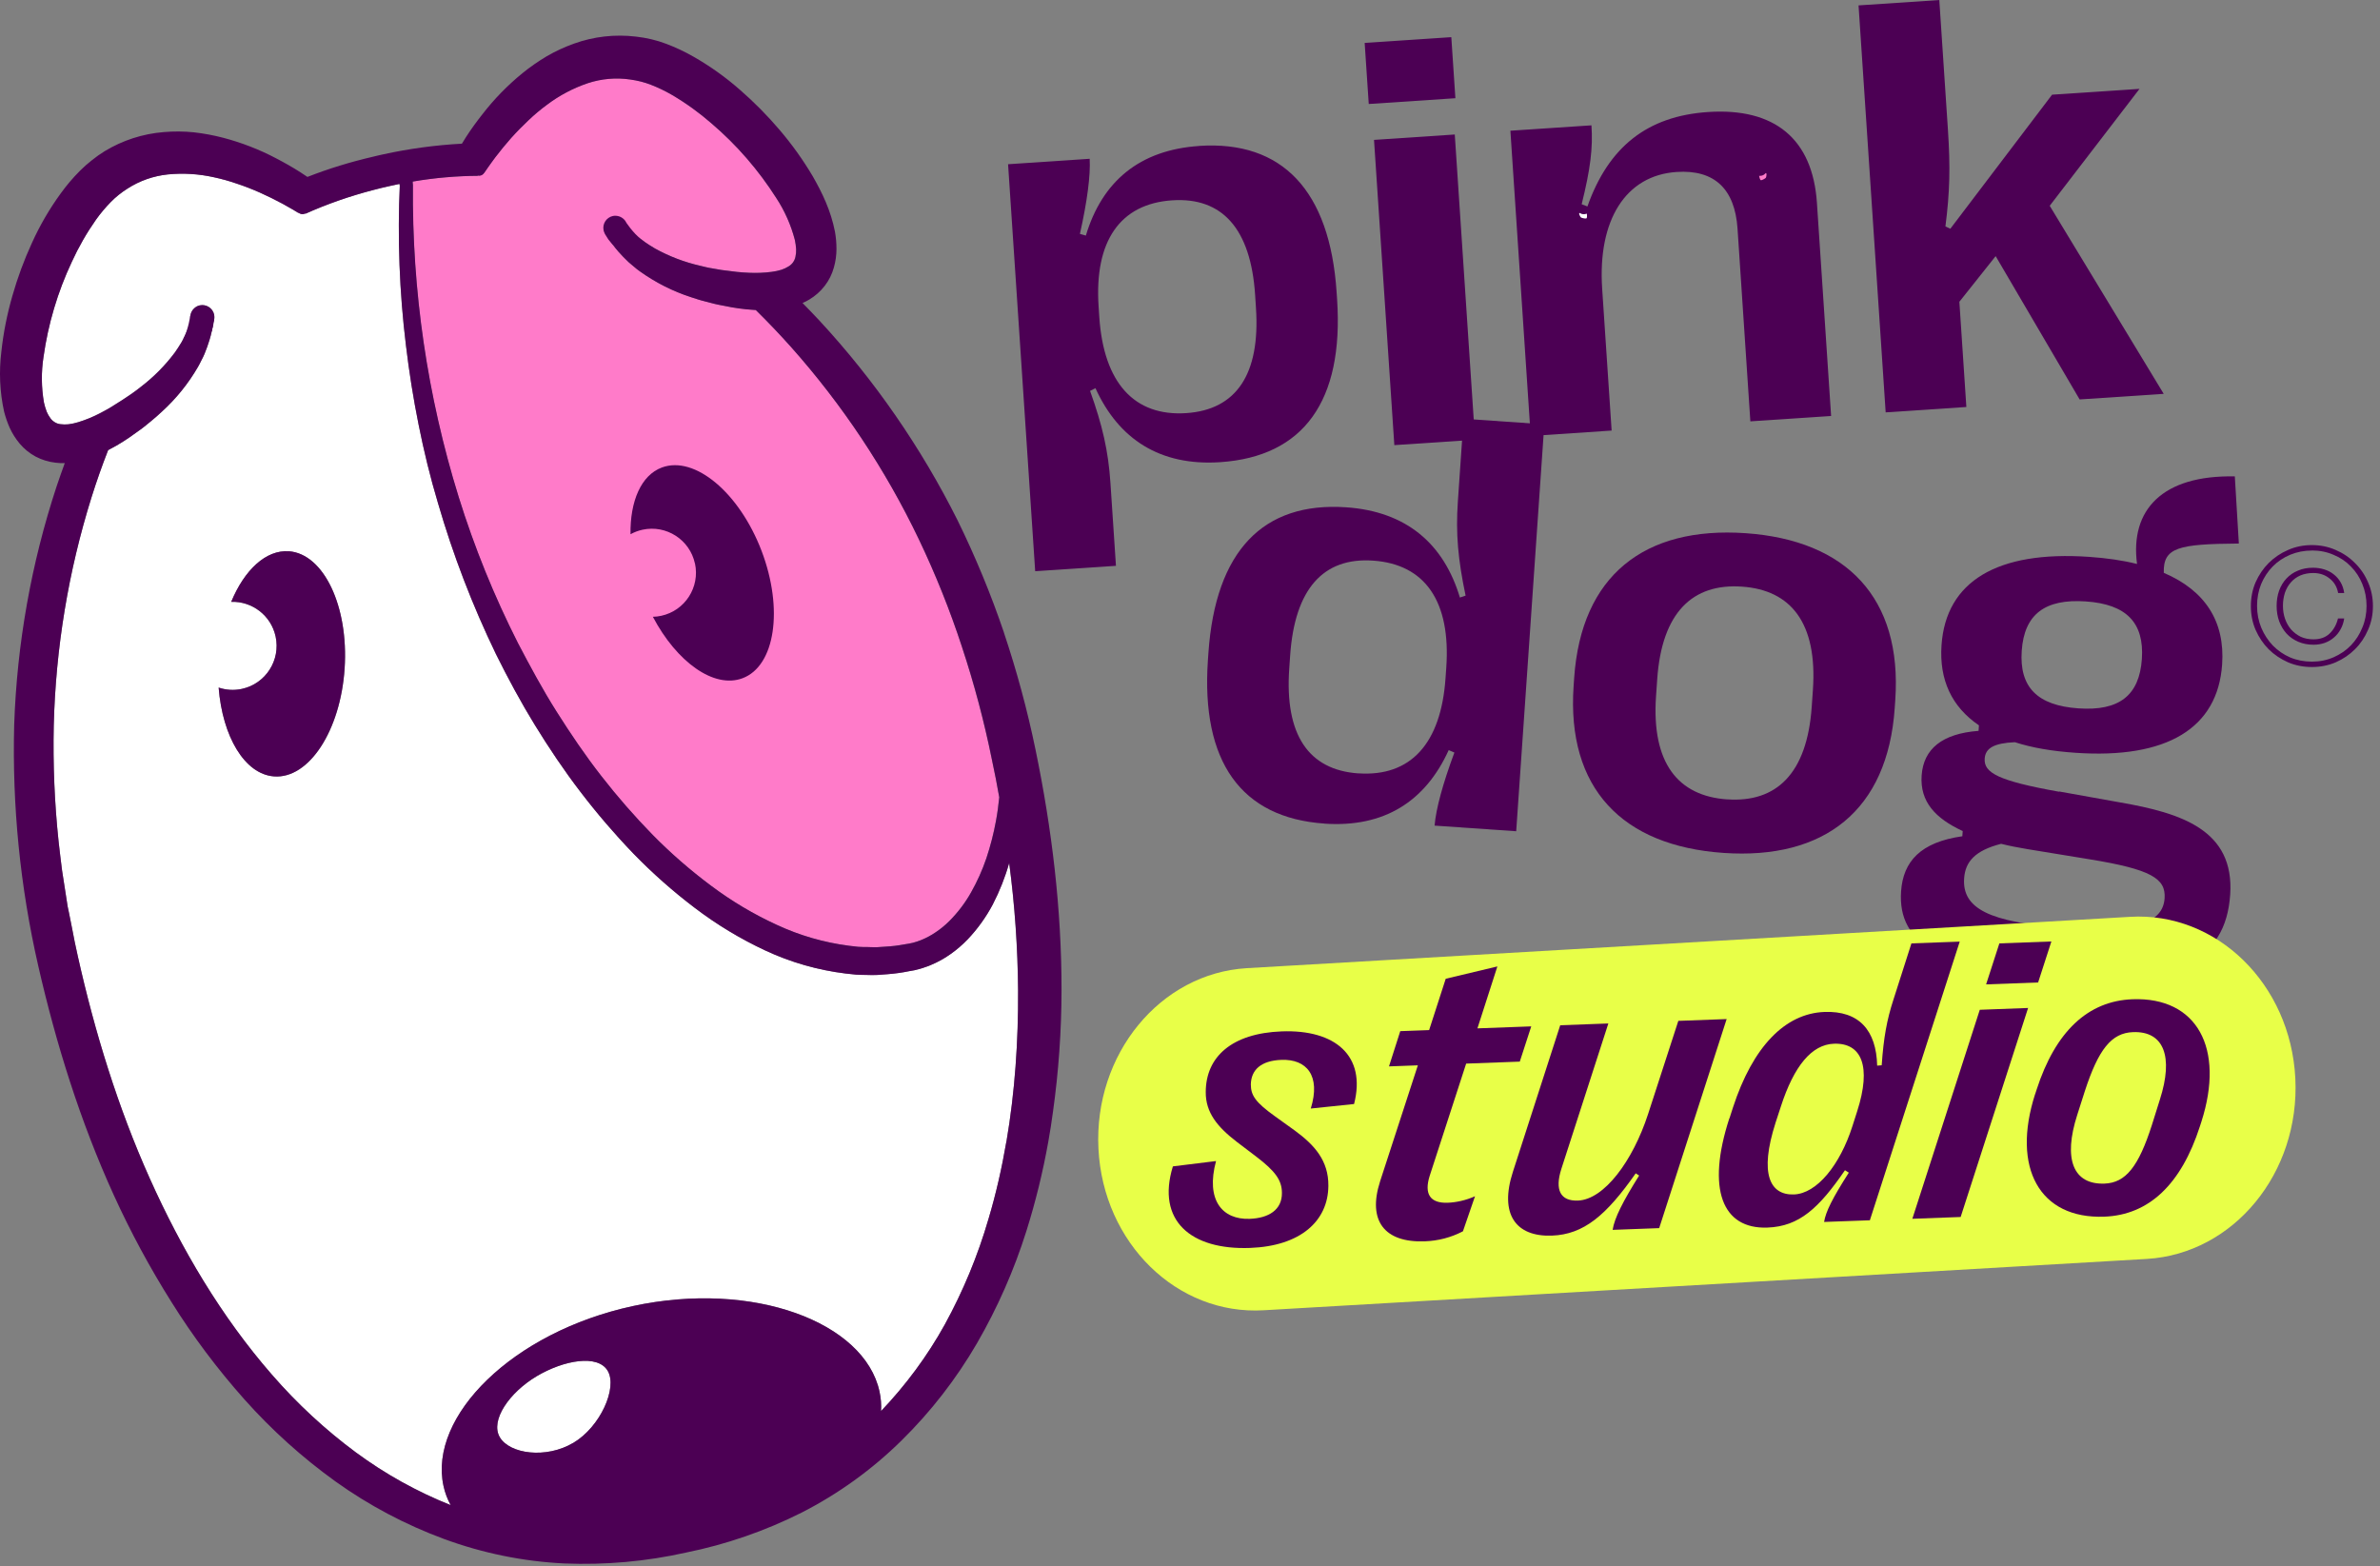 <svg width="313" height="206" viewBox="0 0 313 206" fill="none" xmlns="http://www.w3.org/2000/svg">
<rect x="0" y="0" width="313" height="206" fill="#808080" stroke="none"/>
<path d="M157.716 19.197C149.832 19.718 144.937 23.888 142.804 30.982L142.022 30.762C142.983 26.47 143.423 23.106 143.308 20.883L132.574 21.599L136.141 75.124L146.762 74.415L146.037 63.518C145.76 59.316 144.986 55.944 143.357 51.408L144.066 51.049C147.112 57.76 152.561 61.311 160.477 60.782C171.431 60.049 176.733 52.752 175.845 39.37L175.78 38.417C174.892 25.077 168.654 18.464 157.708 19.189L157.716 19.197ZM154.157 26.347C160.729 25.908 164.484 30.078 165.062 38.751L165.176 40.511C165.754 49.225 162.586 53.892 156.014 54.331C149.189 54.788 145.149 50.373 144.571 41.691L144.481 40.315C143.903 31.674 147.324 26.803 154.149 26.347H154.157Z" fill="#4C0054"/>
<path d="M191.402 12.917L190.865 4.887L179.471 5.644L180.008 13.675L191.402 12.917ZM193.992 57.833L191.321 17.69L180.701 18.398L183.372 58.542L193.992 57.833Z" fill="#4C0054"/>
<path d="M211.951 56.635L210.705 37.977C210.102 28.953 213.783 23.064 220.494 22.616C225.495 22.282 228.158 24.872 228.508 30.069L230.194 55.414L240.814 54.705L238.949 26.68C238.387 18.267 233.387 14.146 224.623 14.733C216.666 15.262 211.544 19.294 208.766 27.153L208.009 26.86C209.165 22.209 209.499 19.465 209.296 16.484L198.635 17.192L201.306 57.336L211.926 56.627L211.951 56.635Z" fill="#4C0054"/>
<path d="M258.601 53.525L257.681 39.688L262.454 33.685L273.497 52.531L284.557 51.798L269.564 27.064L281.373 11.687L269.873 12.453L256.492 30.085L255.848 29.784C256.427 25.215 256.508 22.022 256.174 17.014L255.042 0L244.422 0.709L247.989 54.233L258.609 53.525H258.601Z" fill="#4C0054"/>
<path d="M174.16 108.32C182.044 108.866 187.451 105.396 190.522 98.653L191.271 98.97C189.74 103.091 188.852 106.374 188.665 108.581L199.399 109.322L203.097 55.805L192.476 55.072L191.727 65.969C191.434 70.172 191.752 73.617 192.745 78.333L191.996 78.585C189.878 71.524 184.967 67.264 177.043 66.719C166.097 65.961 159.85 72.485 158.922 85.866L158.856 86.819C157.936 100.159 163.222 107.555 174.168 108.312L174.16 108.32ZM178.647 101.715C172.075 101.259 168.947 96.625 169.55 87.951L169.672 86.192C170.275 77.477 174.013 73.275 180.578 73.731C187.443 74.203 190.807 79.123 190.204 87.796L190.106 89.173C189.512 97.814 185.505 102.179 178.639 101.707L178.647 101.715Z" fill="#4C0054"/>
<path d="M226.667 112.172C239.918 113.084 248.25 106.593 249.178 93.139L249.252 92.072C250.18 78.617 242.818 71.043 229.567 70.123C216.243 69.203 207.952 75.702 207.023 89.156L206.95 90.223C206.021 103.678 213.343 111.252 226.667 112.172ZM227.156 105.135C220.698 104.688 217.179 100.379 217.79 91.543L217.945 89.327C218.556 80.499 222.628 76.704 229.086 77.151C235.512 77.591 239.03 81.908 238.42 90.736L238.265 92.951C237.654 101.78 233.582 105.575 227.156 105.127V105.135Z" fill="#4C0054"/>
<path d="M270.794 104.126C262.755 102.684 260.882 101.633 261.012 99.76C261.11 98.384 262.25 97.732 264.979 97.61C267.235 98.343 269.922 98.799 272.952 99.003C284.997 99.834 291.66 95.761 292.238 87.389C292.629 81.729 290.014 77.673 284.566 75.335C284.468 71.988 286.48 71.548 294.437 71.483L293.907 62.654C284.387 62.459 280.111 67.044 281.047 74.171C279.174 73.698 277.065 73.397 274.727 73.234C262.649 72.403 255.914 76.467 255.336 84.84C255.018 89.425 256.68 92.96 260.255 95.395L260.206 96.12C255.417 96.478 252.966 98.498 252.721 101.975C252.477 105.453 254.529 107.628 258.121 109.297L258.072 109.981C252.591 110.755 250.286 113.288 250.017 117.222C249.537 124.177 255.393 127.541 270.395 128.575C286.162 129.666 292.694 126.392 293.297 117.67C293.883 109.142 286.846 106.927 278.84 105.535L270.802 104.093L270.794 104.126ZM274.32 79.098C279.647 79.464 282.008 81.891 281.683 86.672C281.349 91.486 278.677 93.53 273.351 93.163C267.951 92.789 265.549 90.394 265.883 85.581C266.217 80.8 268.921 78.723 274.328 79.098H274.32ZM271.429 121.994C261.68 121.318 258.032 119.494 258.308 115.52C258.455 113.337 259.734 111.855 263.171 110.975C264.254 111.244 265.41 111.472 266.64 111.675L274.76 113.003C282.921 114.33 284.851 115.544 284.672 118.142C284.444 121.392 280.876 122.646 271.421 121.986L271.429 121.994Z" fill="#4C0054"/>
<path d="M163.964 127.329C152.571 128.013 143.84 138.65 144.459 151.07C145.078 163.49 154.81 173.003 166.204 172.319L282.359 165.567C293.753 164.875 302.484 154.255 301.865 141.826C301.246 129.406 291.513 119.894 280.119 120.578L163.964 127.329Z" fill="#E8FF48"/>
<path d="M154.255 153.397L159.923 152.697C158.539 157.844 160.754 160.426 164.346 160.296C166.854 160.206 168.621 159.107 168.589 156.875C168.581 155.222 167.734 154.033 165.176 152.086L162.643 150.164C160.119 148.218 158.547 146.328 158.571 143.616C158.579 139.006 161.984 135.887 168.573 135.643C175.601 135.382 179.706 138.851 178.077 145.196L172.384 145.79C173.728 141.45 171.83 139.267 168.524 139.389C165.812 139.487 164.541 140.725 164.5 142.614C164.5 144.039 165.079 144.952 167.685 146.817L170.291 148.69C172.873 150.588 174.73 152.64 174.697 155.955C174.665 160.589 171.032 163.879 164.394 164.123C156.617 164.409 152.056 160.54 154.247 153.405L154.255 153.397Z" fill="#4C0054"/>
<path d="M181.489 155.395L186.466 140.108L182.67 140.247L184.153 135.612L187.948 135.474L190.131 128.722L196.923 127.102L194.301 135.246L201.378 134.985L199.871 139.619L192.818 139.88L188.013 154.67C187.272 157.048 188.095 158.262 190.391 158.18C191.45 158.14 192.737 157.887 193.983 157.325L192.395 161.935C190.798 162.766 189.129 163.189 187.37 163.254C182.051 163.45 179.844 160.534 181.489 155.403V155.395Z" fill="#4C0054"/>
<path d="M227.073 134.032L218.204 161.519L212.08 161.747C212.332 160.159 213.44 158 215.565 154.604L215.117 154.311C211.232 159.857 208.276 162.35 204.09 162.504C199.334 162.675 197.159 159.678 198.967 154.107L205.189 134.838L211.518 134.602L205.344 153.708C204.44 156.51 205.222 157.984 207.519 157.895C210.956 157.764 214.726 152.715 216.746 146.509L220.721 134.26L227.073 134.023V134.032Z" fill="#4C0054"/>
<path d="M227.448 147.08L227.912 145.638C230.518 137.657 234.753 133.283 239.941 133.088C244.486 132.917 246.758 135.499 246.872 140.149L247.467 140.1C247.719 136.443 248.151 134.122 248.99 131.532L251.376 124.072L257.729 123.836L245.911 160.486L239.892 160.705C240.104 159.354 240.992 157.586 243.142 154.223L242.637 153.905C239.224 158.865 236.651 161.292 232.44 161.447C226.503 161.667 224.394 156.413 227.431 147.072L227.448 147.08ZM243.622 148.09L244.25 146.127C246.131 140.263 244.852 137.128 241.179 137.266C238.263 137.372 235.934 140.198 234.216 145.492L233.515 147.634C231.333 154.418 232.782 157.203 235.934 157.089C238.931 156.975 241.977 153.245 243.622 148.09Z" fill="#4C0054"/>
<path d="M251.498 160.289L260.367 132.802L266.72 132.565L257.851 160.053L251.498 160.289ZM261.198 129.462L262.941 124.071L269.782 123.818L268.039 129.21L261.198 129.462Z" fill="#4C0054"/>
<path d="M267.649 143.894L267.837 143.315C270.321 135.643 274.596 131.636 280.46 131.416C288.93 131.107 292.62 137.851 289.509 147.534L289.321 148.112C286.862 155.76 282.61 159.791 276.746 160.011C268.219 160.329 264.53 153.585 267.641 143.894H267.649ZM283.009 147.933L284.052 144.61C285.86 138.983 284.598 135.586 280.517 135.741C277.675 135.847 275.973 138.005 274.181 143.503L273.187 146.614C271.306 152.453 272.65 155.817 276.779 155.662C279.564 155.556 281.25 153.431 283.009 147.933Z" fill="#4C0054"/>
<path d="M126.508 85.076C124.92 80.246 123.023 75.523 120.84 70.929C116.442 61.742 110.782 53.223 104.022 45.625C102.531 43.955 100.984 42.334 99.396 40.771C98.981 40.746 98.581 40.714 98.158 40.673C97.523 40.616 96.904 40.51 96.285 40.42L94.477 40.07C93.874 39.956 93.271 39.769 92.677 39.622C92.082 39.476 91.488 39.272 90.893 39.085C88.491 38.311 86.218 37.163 84.158 35.689C83.905 35.509 83.628 35.306 83.4 35.094C83.172 34.882 82.895 34.695 82.667 34.475C82.195 34.035 81.747 33.579 81.323 33.09C80.794 32.496 80.33 31.844 79.898 31.169C80.265 31.47 80.753 31.616 81.25 31.511C82.024 31.34 82.537 30.639 82.496 29.865H82.553C82.879 30.199 83.213 30.533 83.571 30.843C83.962 31.193 84.378 31.519 84.801 31.828C85.241 32.121 85.656 32.414 86.129 32.675C87.994 33.709 89.997 34.467 92.074 34.947C92.603 35.07 93.125 35.216 93.662 35.289C94.2 35.363 94.729 35.501 95.275 35.55L96.904 35.754C97.441 35.803 97.971 35.852 98.5 35.868C99.494 35.917 100.495 35.868 101.481 35.746C101.912 35.689 102.344 35.599 102.768 35.469C103.11 35.355 103.427 35.2 103.729 35.013C103.949 34.874 104.144 34.695 104.291 34.483C104.437 34.272 104.543 34.027 104.6 33.775C104.673 33.449 104.698 33.107 104.69 32.773C104.665 32.358 104.608 31.942 104.519 31.535C104.014 29.58 103.183 27.723 102.075 26.029C99.738 22.348 96.863 19.033 93.54 16.207C91.927 14.798 90.185 13.544 88.336 12.461C87.464 11.956 86.544 11.516 85.607 11.15C85.168 10.979 84.72 10.832 84.264 10.718C83.808 10.604 83.343 10.514 82.871 10.449C80.99 10.172 79.067 10.343 77.26 10.946C75.346 11.598 73.537 12.55 71.925 13.772C71.07 14.399 70.263 15.083 69.49 15.816C68.708 16.558 67.951 17.323 67.218 18.137C66.493 18.952 65.8 19.807 65.132 20.678C64.807 21.11 64.473 21.566 64.171 22.006C63.87 22.446 63.536 22.934 63.292 23.317L62.925 23.122C60.026 23.138 57.127 23.391 54.26 23.879V24.083L54.292 24.319C54.162 38.221 56.19 52.067 60.311 65.359C62.363 71.972 64.97 78.398 68.105 84.571C69.701 87.633 71.338 90.671 73.187 93.587C75.028 96.494 76.958 99.353 79.076 102.065C81.177 104.769 83.433 107.351 85.827 109.802C88.222 112.229 90.787 114.461 93.516 116.497C96.211 118.517 99.111 120.243 102.173 121.644C105.17 123.037 108.363 123.957 111.637 124.381L112.85 124.519C113.233 124.552 113.665 124.544 114.072 124.552C114.479 124.552 114.878 124.592 115.286 124.576L116.499 124.495C117.305 124.446 118.112 124.348 118.91 124.202L119.512 124.104L120.05 123.99C120.229 123.949 120.392 123.868 120.571 123.835C120.75 123.778 120.921 123.721 121.092 123.648C121.785 123.371 122.444 123.021 123.055 122.597C123.691 122.174 124.285 121.685 124.823 121.147C125.946 120.023 126.916 118.753 127.698 117.36C128.504 115.935 129.18 114.428 129.709 112.873C130.239 111.285 130.654 109.656 130.963 108.002C131.159 106.968 131.297 105.909 131.403 104.859C131.11 103.181 130.792 101.511 130.426 99.85C129.408 94.849 128.097 89.922 126.5 85.084L126.508 85.076Z" fill="#FF7BC9"/>
<path d="M70.572 181.008C67.004 183.134 64.439 186.799 65.726 189.014C67.013 191.23 71.826 191.889 75.393 189.764C78.96 187.646 81.216 182.531 79.93 180.3C78.635 178.068 74.139 178.883 70.572 181V181.008Z" fill="white"/>
<path d="M130.565 118.931C129.677 120.617 128.561 122.173 127.242 123.549C126.566 124.258 125.825 124.901 125.018 125.463C124.212 126.041 123.332 126.53 122.42 126.905C122.192 127.011 121.956 127.1 121.712 127.173C121.476 127.255 121.231 127.353 120.987 127.41L120.254 127.597L119.562 127.719C118.649 127.906 117.721 128.037 116.784 128.11L115.392 128.216C114.927 128.232 114.455 128.216 113.991 128.216C113.527 128.216 113.062 128.216 112.598 128.175L111.214 128.029C107.557 127.581 103.99 126.563 100.642 124.999C97.36 123.468 94.249 121.586 91.358 119.387C88.499 117.221 85.803 114.835 83.303 112.261C80.835 109.696 78.506 106.984 76.348 104.157C74.181 101.331 72.194 98.383 70.337 95.345C68.472 92.316 66.794 89.18 65.214 86.004C62.127 79.618 59.578 72.989 57.599 66.172C56.581 62.776 55.742 59.323 55.05 55.861C54.358 52.4 53.796 48.906 53.38 45.396C52.525 38.441 52.265 31.428 52.59 24.432L52.468 24.196C52.094 24.277 51.735 24.359 51.336 24.44C50.554 24.611 49.781 24.807 49.015 25.002C45.969 25.792 42.988 26.827 40.121 28.122L39.901 28.415C39.519 28.162 39.038 27.861 38.558 27.584C38.085 27.307 37.605 27.038 37.133 26.778C36.163 26.257 35.178 25.768 34.184 25.328C33.191 24.888 32.181 24.489 31.163 24.155C30.161 23.805 29.135 23.52 28.1 23.3C26.121 22.86 24.085 22.73 22.073 22.934C20.184 23.129 18.36 23.773 16.763 24.799C16.364 25.051 15.973 25.32 15.607 25.621C15.24 25.915 14.89 26.232 14.564 26.566C13.856 27.291 13.204 28.065 12.618 28.887C11.388 30.638 10.321 32.503 9.433 34.45C7.585 38.4 6.33 42.602 5.72 46.919C5.41 48.914 5.426 50.95 5.777 52.938C5.866 53.345 5.988 53.744 6.135 54.135C6.265 54.444 6.428 54.737 6.632 55.006C6.787 55.218 6.982 55.389 7.202 55.527C7.422 55.658 7.674 55.747 7.927 55.78C8.285 55.829 8.643 55.837 8.994 55.796C9.425 55.739 9.857 55.65 10.28 55.519C11.242 55.226 12.17 54.851 13.058 54.387C13.53 54.159 13.994 53.89 14.459 53.622L15.859 52.742C16.332 52.449 16.763 52.139 17.22 51.838C17.676 51.537 18.099 51.203 18.523 50.869C20.217 49.574 21.723 48.051 23.002 46.341C23.311 45.917 23.58 45.469 23.857 45.021C24.118 44.565 24.362 44.093 24.574 43.612C24.769 43.181 24.932 42.733 25.087 42.293C25.087 42.268 25.103 42.252 25.111 42.228C25.087 42.171 25.071 42.114 25.054 42.048C24.932 41.462 25.144 40.892 25.567 40.526C25.763 40.355 25.999 40.216 26.276 40.159C27.131 39.972 27.978 40.517 28.166 41.381C28.166 41.405 28.166 41.438 28.174 41.462C28.182 41.519 28.19 41.568 28.19 41.625C28.206 41.869 28.166 42.105 28.076 42.317C27.962 43.132 27.791 43.938 27.547 44.728C27.359 45.347 27.139 45.95 26.895 46.544C26.773 46.837 26.634 47.131 26.48 47.407C26.325 47.693 26.211 47.994 26.032 48.263C24.761 50.462 23.165 52.441 21.284 54.143C20.827 54.558 20.363 54.982 19.883 55.373C19.402 55.755 18.93 56.171 18.433 56.521L16.934 57.588C16.413 57.946 15.892 58.28 15.338 58.59C14.972 58.801 14.597 59.005 14.222 59.2C13.416 61.261 12.683 63.33 12.031 65.423C8.994 75.139 7.324 85.23 7.072 95.41C6.966 100.509 7.178 105.607 7.707 110.673C7.862 111.943 7.992 113.206 8.163 114.476L8.749 118.255C8.823 118.891 8.953 119.518 9.091 120.137L9.466 122.018L9.833 123.899L10.24 125.781C12.488 135.806 15.525 145.677 19.695 154.978C23.865 164.279 29.11 173.165 35.756 180.78C39.063 184.583 42.768 188.02 46.808 191.017C50.652 193.851 54.846 196.181 59.269 197.948C58.845 197.166 58.52 196.327 58.324 195.415C56.345 186.269 67.389 175.201 83.221 171.772C99.062 168.343 113.698 173.89 115.669 183.011C115.856 183.874 115.921 184.73 115.872 185.577C119.13 182.156 121.956 178.336 124.253 174.199C126.663 169.801 128.586 165.151 129.995 160.329C130.996 156.982 131.77 153.569 132.356 150.116C133.472 143.584 133.928 136.906 133.888 130.252C133.839 124.641 133.448 119.045 132.715 113.483C132.185 115.364 131.461 117.188 130.565 118.923V118.931ZM45.326 87.934C44.78 96.111 40.618 102.455 36.041 102.113C32.181 101.82 29.265 96.868 28.76 90.434C29.713 90.752 30.764 90.833 31.814 90.605C34.942 89.929 36.929 86.843 36.253 83.715C35.65 80.938 33.15 79.065 30.413 79.154C32.156 74.96 34.99 72.28 38.004 72.508C42.589 72.859 45.871 79.765 45.326 87.942V87.934Z" fill="white"/>
<path d="M37.996 72.502C34.974 72.274 32.14 74.953 30.405 79.148C33.15 79.058 35.642 80.931 36.245 83.708C36.921 86.836 34.934 89.923 31.806 90.599C30.756 90.827 29.705 90.745 28.752 90.427C29.257 96.87 32.173 101.822 36.033 102.107C40.618 102.457 44.772 96.104 45.318 87.927C45.863 79.75 42.581 72.844 37.996 72.494V72.502Z" fill="#4C0054"/>
<path d="M91.398 74.097C92.074 77.224 90.087 80.311 86.96 80.987C86.593 81.068 86.227 81.109 85.86 81.117C89.004 87.079 93.899 90.597 97.637 89.204C101.945 87.608 103.069 80.099 100.154 72.443C97.23 64.788 91.366 59.885 87.049 61.481C84.305 62.499 82.855 65.928 82.92 70.261C83.401 69.992 83.938 69.788 84.5 69.666C87.627 68.99 90.714 70.977 91.39 74.105L91.398 74.097Z" fill="#4C0054"/>
<path d="M132.037 83.203C130.319 78.145 128.275 73.201 125.921 68.404C121.132 58.843 115.016 49.998 107.759 42.155C107.034 41.373 106.293 40.616 105.544 39.85C105.853 39.72 106.163 39.557 106.448 39.386C107.222 38.922 107.898 38.319 108.451 37.61C109.013 36.886 109.421 36.063 109.665 35.183C109.893 34.385 110.007 33.554 110.007 32.732C110.007 31.983 109.942 31.233 109.812 30.492C109.266 27.682 108.126 25.345 106.871 23.154C105.601 21.012 104.143 18.976 102.522 17.078C100.918 15.197 99.183 13.438 97.318 11.817C95.428 10.156 93.376 8.69 91.185 7.444C90.045 6.792 88.856 6.23 87.626 5.766C86.983 5.521 86.323 5.318 85.655 5.163C84.987 5.008 84.303 4.886 83.619 4.813C80.874 4.487 78.097 4.797 75.499 5.733C74.245 6.181 73.031 6.743 71.883 7.411C70.776 8.071 69.709 8.812 68.707 9.626C66.76 11.214 65.001 13.014 63.462 15.002C62.696 15.971 61.971 16.964 61.304 17.999C61.116 18.292 60.937 18.593 60.75 18.895C57.288 19.082 53.843 19.546 50.455 20.287C49.975 20.385 49.494 20.507 49.014 20.621C46.09 21.297 43.223 22.177 40.43 23.268C40.136 23.073 39.835 22.861 39.534 22.674C38.499 22.006 37.424 21.403 36.333 20.833C34.11 19.66 31.756 18.748 29.329 18.113C28.075 17.787 26.804 17.551 25.517 17.404C24.19 17.266 22.854 17.258 21.535 17.372C18.782 17.591 16.119 18.455 13.757 19.888C13.17 20.247 12.617 20.646 12.079 21.077C11.533 21.501 11.02 21.957 10.532 22.445C9.603 23.374 8.748 24.376 7.982 25.443C6.5 27.479 5.23 29.661 4.195 31.958C3.161 34.206 2.306 36.527 1.63 38.905C0.938 41.3 0.449 43.751 0.18 46.235C-0.146 48.866 -0.032 51.537 0.539 54.135C0.726 54.86 0.97 55.569 1.272 56.253C1.614 57.01 2.062 57.711 2.591 58.346C3.177 59.046 3.894 59.624 4.7 60.056C5.498 60.471 6.362 60.74 7.258 60.846C7.673 60.903 8.097 60.919 8.52 60.903C8.154 61.913 7.795 62.923 7.453 63.941C4.114 74.073 2.233 84.636 1.866 95.313C1.589 105.966 2.648 116.619 5.026 127.011C7.38 137.306 10.548 147.478 14.962 157.17C17.169 162.016 19.702 166.715 22.537 171.219C25.371 175.763 28.588 180.047 32.147 184.046C35.73 188.069 39.745 191.685 44.111 194.829C48.509 197.981 53.314 200.522 58.38 202.395C63.47 204.268 68.813 205.36 74.221 205.62C79.596 205.84 84.979 205.36 90.224 204.187C95.502 203.12 100.608 201.353 105.422 198.934C110.251 196.466 114.682 193.274 118.55 189.462C122.411 185.667 125.75 181.367 128.478 176.675C131.182 172.001 133.365 167.049 134.986 161.893C136.199 158.033 137.16 154.107 137.869 150.125C138.097 148.83 138.309 147.527 138.48 146.215C139.221 140.93 139.595 135.595 139.604 130.252C139.62 119.583 138.333 108.988 136.191 98.628C135.116 93.407 133.723 88.26 132.029 83.203H132.037ZM62.941 23.13L63.307 23.325C63.551 22.934 63.877 22.445 64.187 22.014C64.488 21.574 64.83 21.126 65.148 20.686C65.816 19.815 66.508 18.96 67.233 18.145C67.958 17.331 68.715 16.573 69.505 15.824C70.271 15.091 71.085 14.407 71.94 13.78C73.561 12.558 75.361 11.605 77.275 10.954C79.083 10.351 81.005 10.18 82.886 10.457C83.359 10.522 83.823 10.612 84.279 10.726C84.735 10.84 85.183 10.986 85.623 11.157C86.567 11.524 87.48 11.964 88.351 12.469C90.2 13.552 91.935 14.806 93.555 16.215C96.87 19.041 99.745 22.356 102.091 26.037C103.198 27.723 104.021 29.588 104.534 31.543C104.624 31.95 104.681 32.365 104.705 32.781C104.713 33.115 104.689 33.457 104.615 33.782C104.567 34.035 104.461 34.279 104.306 34.491C104.159 34.703 103.964 34.882 103.744 35.02C103.443 35.208 103.117 35.362 102.783 35.477C102.368 35.607 101.936 35.696 101.496 35.753C100.511 35.884 99.509 35.924 98.515 35.876C97.994 35.859 97.457 35.81 96.919 35.761L95.29 35.558C94.744 35.509 94.215 35.371 93.677 35.297C93.14 35.224 92.619 35.077 92.089 34.955C90.013 34.483 88.009 33.717 86.144 32.683C85.672 32.422 85.256 32.129 84.816 31.836C84.385 31.526 83.978 31.201 83.587 30.851C83.228 30.541 82.894 30.207 82.569 29.857C82.552 29.832 82.528 29.816 82.503 29.8C82.503 29.743 82.504 29.686 82.487 29.629C82.365 29.059 81.942 28.627 81.42 28.456C81.16 28.375 80.883 28.35 80.598 28.407C79.751 28.595 79.205 29.425 79.376 30.272C79.376 30.28 79.376 30.288 79.376 30.297C79.392 30.378 79.425 30.459 79.449 30.533C79.547 30.785 79.71 31.005 79.905 31.176C80.337 31.852 80.801 32.496 81.331 33.098C81.754 33.579 82.202 34.043 82.674 34.483C82.903 34.703 83.179 34.89 83.407 35.102C83.635 35.314 83.912 35.517 84.165 35.696C86.225 37.17 88.498 38.319 90.9 39.093C91.487 39.28 92.081 39.492 92.684 39.63C93.278 39.769 93.881 39.964 94.484 40.078L96.292 40.428C96.911 40.526 97.53 40.624 98.165 40.681C98.589 40.721 98.988 40.754 99.403 40.779C100.991 42.342 102.53 43.955 104.029 45.633C110.789 53.231 116.457 61.75 120.847 70.937C123.038 75.522 124.936 80.254 126.516 85.084C128.12 89.922 129.431 94.857 130.441 99.85C130.8 101.511 131.125 103.181 131.418 104.858C131.313 105.917 131.174 106.968 130.979 108.002C130.677 109.655 130.254 111.276 129.725 112.872C129.195 114.428 128.519 115.935 127.713 117.36C126.931 118.753 125.962 120.023 124.838 121.147C124.3 121.685 123.706 122.173 123.071 122.597C122.46 123.02 121.8 123.37 121.108 123.647C120.937 123.721 120.766 123.778 120.586 123.835C120.407 123.875 120.244 123.957 120.065 123.989L119.528 124.103L118.925 124.201C118.127 124.356 117.329 124.454 116.514 124.494L115.301 124.576C114.885 124.592 114.486 124.551 114.087 124.551C113.68 124.551 113.257 124.551 112.866 124.519L111.652 124.38C108.378 123.957 105.186 123.037 102.188 121.644C99.126 120.243 96.227 118.516 93.531 116.497C90.803 114.461 88.229 112.229 85.843 109.802C83.448 107.351 81.192 104.769 79.091 102.065C76.973 99.353 75.043 96.502 73.203 93.587C71.362 90.679 69.725 87.633 68.121 84.571C64.993 78.397 62.387 71.971 60.326 65.358C56.205 52.075 54.177 38.229 54.308 24.319L54.283 24.082V23.879C57.134 23.39 60.033 23.138 62.941 23.122V23.13ZM75.393 189.755C71.826 191.881 67.013 191.221 65.726 189.006C64.439 186.791 67.005 183.126 70.572 181C74.139 178.883 78.635 178.068 79.93 180.3C81.217 182.531 78.969 187.638 75.393 189.763V189.755ZM132.355 150.117C131.761 153.57 130.995 156.982 129.993 160.33C128.592 165.151 126.662 169.802 124.251 174.199C121.955 178.345 119.129 182.157 115.871 185.577C115.92 184.73 115.855 183.875 115.667 183.012C113.696 173.89 99.053 168.352 83.22 171.772C67.379 175.201 56.344 186.269 58.323 195.416C58.518 196.328 58.844 197.175 59.268 197.948C54.837 196.181 50.651 193.852 46.807 191.018C42.759 188.02 39.053 184.584 35.755 180.78C29.117 173.165 23.864 164.28 19.694 154.979C15.524 145.678 12.478 135.807 10.239 125.781L9.831 123.9L9.465 122.019L9.09 120.137C8.952 119.518 8.821 118.891 8.748 118.256L8.162 114.477C7.991 113.214 7.86 111.944 7.706 110.673C7.168 105.608 6.956 100.509 7.07 95.411C7.323 85.23 8.992 75.139 12.03 65.423C12.69 63.33 13.415 61.253 14.221 59.201C14.596 59.006 14.97 58.802 15.337 58.59C15.891 58.273 16.412 57.939 16.933 57.588L18.432 56.522C18.937 56.171 19.401 55.756 19.881 55.373C20.362 54.99 20.826 54.567 21.282 54.143C23.155 52.441 24.76 50.454 26.03 48.263C26.201 47.994 26.324 47.693 26.478 47.408C26.633 47.123 26.771 46.838 26.894 46.545C27.138 45.95 27.358 45.347 27.545 44.728C27.79 43.938 27.961 43.132 28.075 42.318C28.164 42.098 28.205 41.862 28.189 41.626C28.189 41.569 28.18 41.52 28.172 41.463C28.172 41.438 28.172 41.406 28.164 41.381C27.977 40.526 27.13 39.98 26.275 40.16C25.998 40.217 25.762 40.347 25.566 40.526C25.354 40.713 25.2 40.95 25.11 41.21C25.02 41.471 24.996 41.764 25.061 42.057C25.078 42.122 25.102 42.179 25.118 42.236C25.118 42.261 25.102 42.277 25.094 42.301C24.947 42.749 24.776 43.189 24.581 43.621C24.369 44.101 24.125 44.574 23.864 45.03C23.587 45.478 23.31 45.926 23.009 46.349C21.73 48.059 20.224 49.583 18.529 50.877C18.098 51.211 17.682 51.545 17.226 51.847C16.77 52.148 16.339 52.458 15.866 52.751L14.465 53.63C14.001 53.891 13.529 54.16 13.065 54.396C12.177 54.852 11.24 55.235 10.287 55.528C9.872 55.658 9.44 55.748 9.001 55.805C8.642 55.837 8.284 55.837 7.934 55.788C7.673 55.756 7.429 55.675 7.209 55.536C6.989 55.406 6.793 55.227 6.639 55.015C6.443 54.746 6.272 54.453 6.142 54.143C5.995 53.752 5.873 53.353 5.783 52.946C5.441 50.959 5.417 48.923 5.726 46.928C6.337 42.603 7.583 38.4 9.44 34.458C10.328 32.512 11.395 30.647 12.625 28.896C13.211 28.073 13.863 27.299 14.571 26.575C14.897 26.241 15.247 25.923 15.614 25.63C15.98 25.337 16.371 25.06 16.77 24.807C18.366 23.773 20.191 23.138 22.08 22.942C24.092 22.747 26.128 22.869 28.107 23.309C29.142 23.529 30.168 23.814 31.169 24.164C32.188 24.498 33.197 24.897 34.191 25.337C35.185 25.776 36.17 26.273 37.139 26.786C37.612 27.047 38.084 27.316 38.565 27.593C39.037 27.87 39.526 28.179 39.908 28.424L40.128 28.13C43.003 26.843 45.976 25.809 49.022 25.011C49.796 24.807 50.569 24.612 51.343 24.449C51.742 24.359 52.1 24.286 52.475 24.205L52.581 24.18C52.255 31.176 52.532 38.449 53.387 45.404C53.803 48.907 54.356 52.401 55.057 55.87C55.749 59.331 56.588 62.785 57.606 66.181C59.585 72.989 62.134 79.627 65.221 86.012C66.793 89.189 68.479 92.316 70.344 95.354C72.209 98.384 74.188 101.34 76.354 104.166C78.521 107 80.842 109.704 83.31 112.27C85.81 114.843 88.506 117.23 91.365 119.396C94.248 121.595 97.367 123.476 100.649 125.008C103.996 126.571 107.564 127.589 111.22 128.037L112.605 128.184C113.069 128.216 113.534 128.208 113.998 128.225C114.462 128.241 114.934 128.249 115.399 128.225L116.791 128.119C117.72 128.045 118.648 127.923 119.568 127.728L120.261 127.606L120.994 127.418C121.238 127.361 121.474 127.264 121.719 127.182C121.963 127.109 122.199 127.019 122.427 126.913C123.347 126.531 124.219 126.05 125.025 125.472C125.823 124.91 126.564 124.266 127.249 123.558C128.56 122.181 129.676 120.626 130.572 118.94C131.467 117.205 132.192 115.381 132.722 113.5C133.463 119.062 133.854 124.657 133.894 130.269C133.927 136.923 133.479 143.601 132.363 150.133L132.355 150.117ZM79.531 30.736C79.531 30.736 79.897 31.331 80.003 31.486C80.141 31.681 80.638 32.251 80.638 32.251L84.385 31.526C83.212 30.631 82.251 29.108 82.251 29.108L79.531 30.736Z" fill="#4C0054"/>
<path d="M25.028 41.496C25.028 41.496 24.792 43.288 24.1 44.591L27.854 43.532C27.854 43.532 28.017 42.905 28.058 42.669C28.09 42.482 28.164 41.985 28.164 41.985L25.028 41.504V41.496Z" fill="#4C0054"/>
<path d="M40.179 28.097C40.179 28.097 39.706 28.293 39.316 28.048C38.99 27.845 39.283 28.553 39.438 28.619C39.592 28.684 40.097 28.814 40.163 28.675C40.228 28.537 40.179 28.097 40.179 28.097Z" fill="white"/>
<path d="M62.826 23.13C62.826 23.13 63.339 23.178 63.633 22.828C63.885 22.535 63.812 23.301 63.69 23.406C63.567 23.512 63.111 23.781 63.014 23.675C62.916 23.569 62.826 23.13 62.826 23.13Z" fill="#FF7BC9"/>
<path d="M296.018 79.71C296.018 78.594 296.221 77.551 296.637 76.582C297.068 75.613 297.638 74.766 298.355 74.049C299.088 73.325 299.935 72.746 300.904 72.331C301.873 71.899 302.924 71.688 304.04 71.688C305.156 71.688 306.198 71.899 307.175 72.331C308.145 72.746 308.992 73.316 309.708 74.049C310.441 74.766 311.011 75.605 311.427 76.582C311.858 77.551 312.07 78.594 312.07 79.71C312.07 80.826 311.858 81.868 311.427 82.837C311.011 83.806 310.441 84.662 309.708 85.386C308.992 86.103 308.153 86.673 307.175 87.105C306.206 87.52 305.156 87.724 304.04 87.724C302.924 87.724 301.882 87.52 300.904 87.105C299.935 86.673 299.08 86.103 298.355 85.386C297.638 84.662 297.068 83.806 296.637 82.837C296.221 81.868 296.018 80.826 296.018 79.71ZM307.493 77.975C307.338 77.16 306.955 76.525 306.353 76.069C305.766 75.597 305.058 75.361 304.227 75.361C303.6 75.361 303.03 75.466 302.533 75.678C302.044 75.89 301.629 76.191 301.287 76.582C300.945 76.965 300.676 77.429 300.497 77.951C300.326 78.48 300.236 79.05 300.236 79.669C300.236 80.288 300.326 80.842 300.513 81.387C300.701 81.917 300.961 82.381 301.303 82.78C301.662 83.179 302.085 83.505 302.566 83.741C303.062 83.969 303.633 84.083 304.26 84.083C305.131 84.083 305.832 83.831 306.361 83.334C306.907 82.821 307.273 82.153 307.477 81.339H308.291C308.218 81.852 308.063 82.324 307.819 82.756C307.591 83.187 307.298 83.546 306.939 83.847C306.597 84.148 306.19 84.385 305.717 84.556C305.261 84.71 304.773 84.792 304.26 84.792C303.527 84.792 302.867 84.662 302.264 84.409C301.662 84.148 301.148 83.798 300.717 83.334C300.301 82.878 299.984 82.34 299.748 81.73C299.52 81.102 299.406 80.418 299.406 79.693C299.406 78.969 299.512 78.293 299.731 77.682C299.959 77.055 300.285 76.517 300.701 76.077C301.116 75.638 301.613 75.287 302.199 75.051C302.786 74.79 303.453 74.668 304.195 74.668C304.708 74.668 305.196 74.742 305.652 74.88C306.125 75.027 306.54 75.238 306.898 75.523C307.273 75.809 307.574 76.159 307.819 76.574C308.063 76.99 308.218 77.462 308.291 77.991H307.477L307.493 77.975ZM304.064 72.404C303.038 72.404 302.077 72.591 301.189 72.958C300.301 73.333 299.536 73.846 298.893 74.497C298.249 75.157 297.744 75.923 297.37 76.81C297.011 77.698 296.832 78.651 296.832 79.685C296.832 80.72 297.019 81.656 297.386 82.56C297.76 83.448 298.265 84.222 298.909 84.898C299.552 85.557 300.31 86.079 301.181 86.461C302.069 86.836 303.03 87.015 304.056 87.015C305.082 87.015 306.035 86.82 306.907 86.437C307.778 86.054 308.535 85.533 309.179 84.873C309.822 84.205 310.319 83.424 310.677 82.536C311.052 81.648 311.231 80.703 311.231 79.685C311.231 78.667 311.044 77.698 310.677 76.81C310.319 75.923 309.822 75.157 309.179 74.514C308.552 73.854 307.794 73.341 306.907 72.974C306.035 72.591 305.082 72.396 304.056 72.396L304.064 72.404Z" fill="#4C0054"/>
<path d="M208.692 28.097C208.692 28.097 208.22 28.293 207.829 28.048C207.503 27.845 207.797 28.553 207.951 28.619C208.106 28.684 208.611 28.814 208.676 28.675C208.741 28.537 208.692 28.097 208.692 28.097Z" fill="white"/>
<path d="M231.342 23.13C231.342 23.13 231.855 23.178 232.148 22.828C232.401 22.535 232.327 23.301 232.205 23.406C232.083 23.512 231.627 23.781 231.529 23.675C231.431 23.569 231.342 23.13 231.342 23.13Z" fill="#FF7BC9"/>
</svg>
